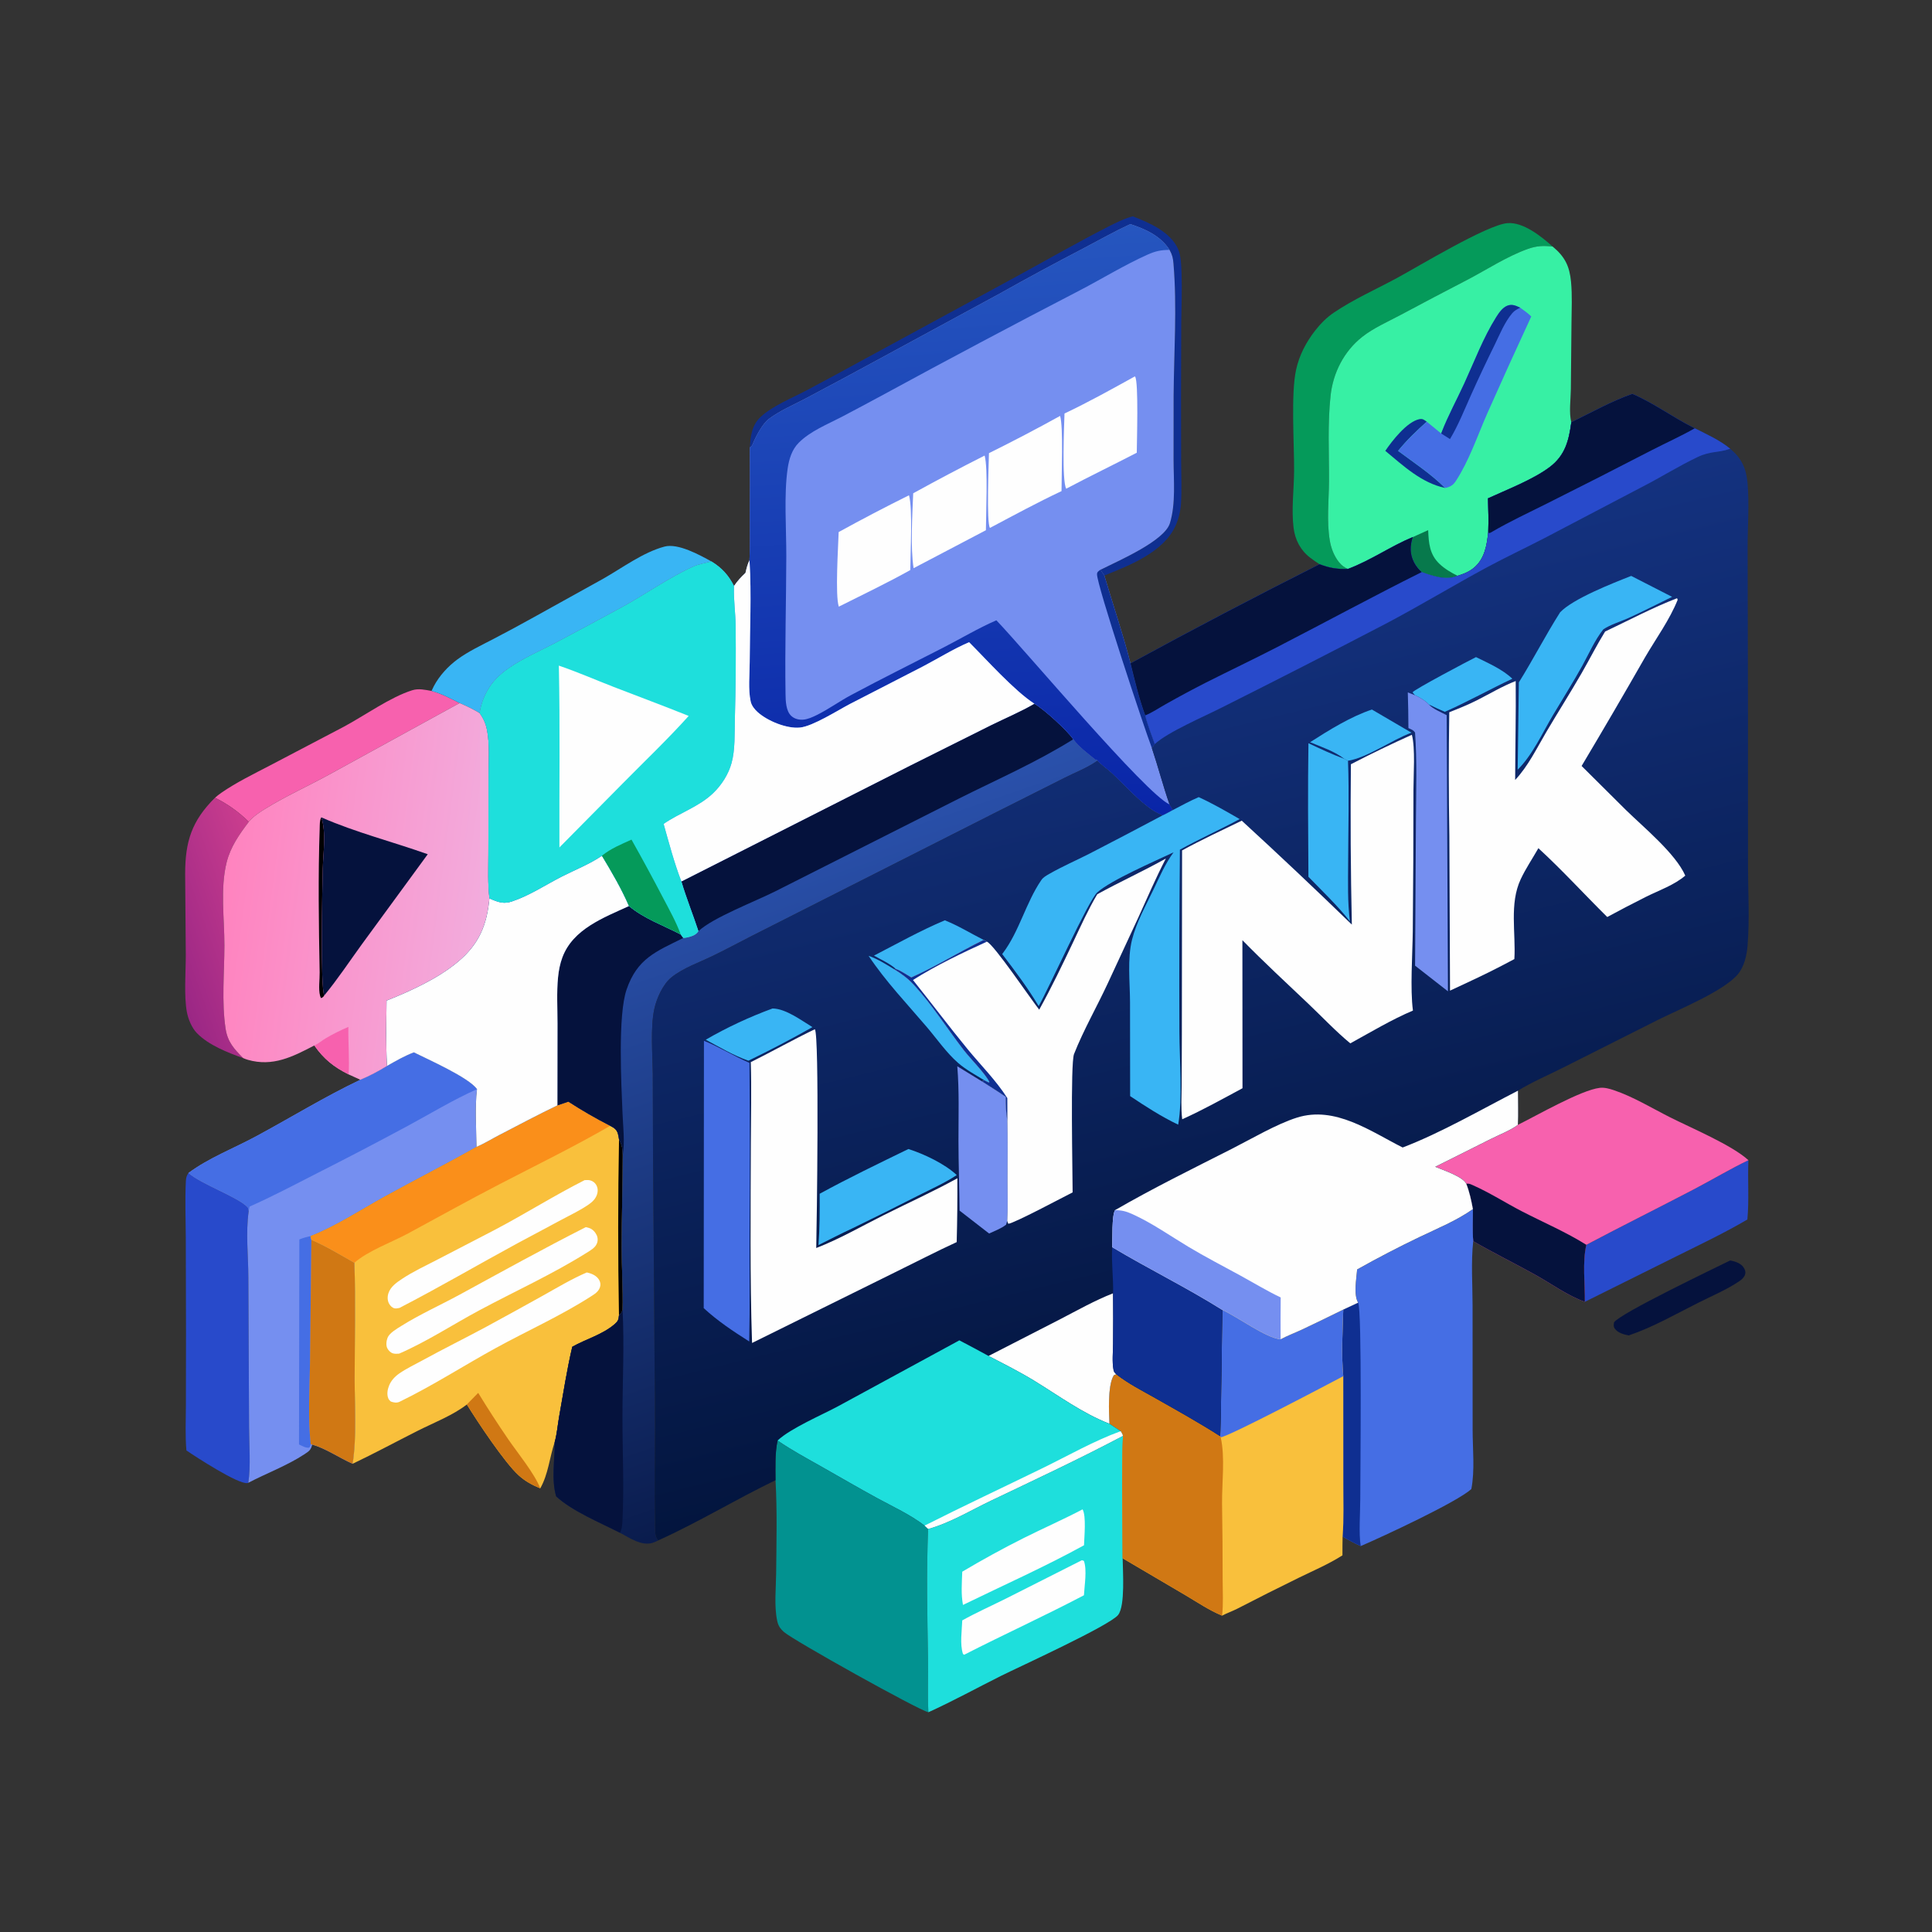 <?xml version="1.0" encoding="utf-8" ?>
<svg xmlns="http://www.w3.org/2000/svg" xmlns:xlink="http://www.w3.org/1999/xlink" width="1024" height="1024">
	<rect width="100%" height="100%" fill="#333333" stroke="none"/>
	<path fill="#05123D" d="M916.999 668.086C917.199 668.121 917.4 668.15 917.599 668.19C920.24 668.727 923.117 669.783 924.483 672.328C925.114 673.503 925.324 674.598 924.804 675.863C924.221 677.286 923.007 678.289 921.77 679.125C915.181 683.576 907.286 686.884 900.184 690.459C888.272 696.455 875.885 703.556 863.27 707.8C860.73 707.353 857.332 706.41 855.823 704.11C855.045 702.924 855.297 702.159 855.489 700.86C858.625 696.131 908.322 672.364 916.999 668.086Z"/>
	<path fill="#0F2F91" d="M600.381 114.658C609.085 117.989 620.409 122.902 624.437 132.035C625.987 135.548 626.103 140.982 626.242 144.783C626.565 153.558 626.178 162.425 626.087 171.205L625.961 210.364L626.031 245.143C626.07 252.467 626.417 259.879 625.924 267.19C625.656 271.164 624.739 274.863 623.124 278.508C616.881 292.607 598.796 299.636 585.331 305.048C584.608 304.049 583.969 302.96 583.298 301.924C583.84 301.795 584.37 301.473 584.871 301.221C593.515 296.885 617.23 286.579 620.072 277.325C623.283 266.869 622.024 254.359 622.016 243.522L622.045 209.5C622.224 186.328 623.907 162.844 621.972 139.72C621.728 136.808 621.332 135.036 619.891 132.458C615.273 125.097 607.09 121.376 599.066 118.784C590.815 122.615 582.802 127.122 574.753 131.369Q552.09 143.15 529.815 155.649L464.82 190.913Q446.065 201.129 427.188 211.115C420.799 214.512 413.244 217.699 407.508 222.046C403.977 224.722 400.585 231.448 398.872 235.524C398.504 236.399 398.219 236.62 397.445 237.128C397.786 231.001 398.522 225.169 403.356 220.782C409.683 215.041 419.628 211.044 427.22 207.041Q441.133 199.678 454.929 192.099L538.683 146.588C554.869 137.767 570.944 128.536 587.352 120.144C591.543 118 595.814 115.868 600.381 114.658Z"/>
	<path fill="#F761AE" d="M113.943 422.822Q115.562 421.41 117.325 420.182C125.382 414.602 134.364 410.281 143.029 405.744L182.183 385.211C193.239 379.289 206.947 369.436 218.533 365.839C221.899 364.793 225.344 365.619 228.72 366.213C233.886 367.589 238.837 370.234 243.587 372.637L174.395 410.571C163.234 416.662 151.317 422.034 140.534 428.685C137.336 430.657 134.302 432.684 131.851 435.582Q129.887 433.64 127.774 431.862Q125.66 430.083 123.411 428.481Q121.162 426.878 118.791 425.461Q116.42 424.044 113.943 422.822Z"/>
	<path fill="#284ACB" d="M840.793 659.781C859.607 649.825 878.658 640.361 897.522 630.511C907.298 625.406 916.76 619.724 926.701 614.933C926.239 625.369 927.114 635.969 926.144 646.358C914.099 653.438 901.42 659.464 888.916 665.678L839.991 689.996C840.144 680.448 838.632 669.03 840.793 659.781Z"/>
	<defs>
		<linearGradient id="gradient_0" gradientUnits="userSpaceOnUse" x1="87.318" y1="502.013" x2="146.361" y2="481.023">
			<stop offset="0" stop-color="#9B2785"/>
			<stop offset="1" stop-color="#CA3D8E"/>
		</linearGradient>
	</defs>
	<path fill="url(#gradient_0)" d="M113.943 422.822Q116.42 424.044 118.791 425.461Q121.162 426.878 123.411 428.481Q125.66 430.083 127.774 431.862Q129.887 433.64 131.851 435.582C126.838 442.27 122.235 448.713 120.146 456.959C116.625 470.851 118.968 486.912 118.944 501.101C118.919 515.569 117.407 530.907 119.578 545.26C120.637 552.265 124.142 556.056 128.907 560.827C120.65 557.877 110.629 553.994 104.373 547.587C101.658 544.807 99.763 540.175 99.052 536.428C97.456 528.01 98.473 515.111 98.473 506.267L98.133 463.196C98.154 446.008 101.574 435.13 113.943 422.822Z"/>
	<path fill="#39B5F4" d="M228.72 366.213Q229.301 364.906 229.964 363.639C232.834 358.208 237.428 353.194 242.356 349.554C248.17 345.261 255.111 342.017 261.508 338.678Q272.321 333.048 282.97 327.114L319.702 306.74C329.845 300.986 340.851 292.736 352.17 289.709C359.426 287.769 370.964 294.231 377.058 297.566C374 298.47 370.483 298.956 367.596 300.248C354.918 305.922 341.959 315.147 329.535 321.888Q312.01 331.433 294.375 340.772C286.128 345.063 277.351 348.827 269.696 354.126C264.848 357.482 260.985 361.209 258.137 366.419Q257.391 367.76 256.771 369.164Q256.151 370.568 255.661 372.022Q255.171 373.477 254.816 374.97Q254.461 376.463 254.243 377.982C250.822 375.888 247.279 374.191 243.587 372.637C238.837 370.234 233.886 367.589 228.72 366.213Z"/>
	<path fill="#059A5A" d="M699.383 299.045C697.689 297.943 695.999 296.818 694.398 295.584C689.262 291.623 686.408 286.099 685.619 279.718C684.413 269.969 685.826 259.489 685.899 249.644C686.004 235.331 684.124 208.948 686.947 196.017C688.638 188.268 692.261 181.331 697.134 175.116C699.989 171.475 703.155 168.27 706.996 165.676C717.524 158.565 729.3 153.373 740.446 147.343C751.897 141.149 788.177 119.147 798.957 118.27C807.422 117.581 817.042 125.423 822.959 130.694C818.07 130.117 814.474 130.272 809.81 131.925C798.829 135.818 787.983 142.943 777.619 148.35Q759.756 157.603 742.012 167.084C735.365 170.62 727.946 173.86 722.021 178.53C712.337 186.162 706.548 197.544 705.227 209.697C703.582 224.828 704.462 239.748 704.391 254.891C704.343 265.365 703.068 276.113 704.814 286.502C705.496 290.559 707.105 294.774 709.709 297.988C711.023 299.609 712.559 300.837 714.531 301.534C709.065 301.802 704.487 301.041 699.383 299.045Z"/>
	<path fill="#284ACB" d="M98.81 768.77C98.103 760.986 98.509 752.906 98.533 745.088L98.59 706.3L98.477 655.968C98.426 646.065 98.014 636.022 98.512 626.131C98.603 624.308 98.831 623.235 99.875 621.728C106.94 627.828 126.22 634.503 131.204 639.848C131.764 640.448 131.694 641.105 131.818 641.882C130.167 653.627 131.604 665.228 131.629 677.003L132.006 756.561C132.01 765.453 132.978 777.385 131.586 785.926C131.454 785.969 131.327 786.031 131.191 786.055C126.396 786.904 103.749 772.145 98.81 768.77Z"/>
	<path fill="#029290" d="M411.046 784.549C411.023 777.618 410.694 770.304 412.133 763.5C419.729 768.738 427.929 773.104 435.947 777.659C445.529 783.104 455.074 788.651 464.745 793.935C473.252 798.583 482.349 802.675 490.057 808.606L491.928 810.366C490.997 833.183 491.479 855.628 491.871 878.44C492.037 888.103 491.592 897.891 492.055 907.53C486.412 906.191 420.527 869.41 415.592 865.048C413.414 863.122 412.448 861.64 411.871 858.786C410.279 850.924 411.302 841.801 411.376 833.757C411.526 817.387 411.963 800.9 411.046 784.549Z"/>
	<path fill="#F761AE" d="M804.508 596.195C814.393 591.328 838.014 577.705 847.934 576.58C850.418 576.298 853.041 577.038 855.379 577.824C865.586 581.256 875.54 587.338 885.18 592.2C896.345 597.833 918.026 606.938 926.701 614.933C916.76 619.724 907.298 625.406 897.522 630.511C878.658 640.361 859.607 649.825 840.793 659.781C838.632 669.03 840.144 680.448 839.991 689.996C830.961 686.792 822.073 680.314 813.671 675.64C802.786 669.587 791.631 664.114 780.841 657.864C780.355 652.239 780.702 646.512 780.67 640.866C779.809 636.272 778.878 631.806 777.164 627.443C775.338 623.601 764.624 620.096 760.679 618.429L790.246 603.63C794.854 601.323 800.373 599.229 804.508 596.195Z"/>
	<path fill="#05123D" d="M777.164 627.443C778.513 627.139 779.448 627.654 780.663 628.191C789.426 632.056 798.04 637.579 806.586 642.002C817.85 647.833 830.088 653.035 840.793 659.781C838.632 669.03 840.144 680.448 839.991 689.996C830.961 686.792 822.073 680.314 813.671 675.64C802.786 669.587 791.631 664.114 780.841 657.864C780.355 652.239 780.702 646.512 780.67 640.866C779.809 636.272 778.878 631.806 777.164 627.443Z"/>
	<path fill="#1EDFDC" d="M491.928 810.366C503.484 807.175 514.541 800.442 525.356 795.285C548.778 784.118 572.245 773.143 595.195 761.014C594.3 782.518 595.028 804.388 595.039 825.919C595.079 832.686 596.452 850.919 592.674 855.898C588.455 861.456 539.786 883.646 530.655 888.202C517.799 894.617 505.15 901.611 492.055 907.53C491.592 897.891 492.037 888.103 491.871 878.44C491.479 855.628 490.997 833.183 491.928 810.366Z"/>
	<path fill="#FEFEFE" d="M573.428 826.948L574.475 827.285C576.229 832.064 574.784 840.378 574.511 845.52C553.565 856.533 532.068 866.288 511.019 877.064L510.384 876.607C508.701 871.509 509.815 864.194 510.019 858.839C517.557 854.651 525.586 851.071 533.308 847.214L573.428 826.948Z"/>
	<path fill="#FEFEFE" d="M573.789 799.991C575.822 803.546 574.669 814.67 574.547 819.03C553.725 830.462 531.757 840.242 510.395 850.652C509.302 844.871 509.809 838.879 510.012 833.034Q525.924 823.57 542.464 815.253C552.856 810.057 563.494 805.385 573.789 799.991Z"/>
	<path fill="#456EE4" d="M780.67 640.866C780.702 646.512 780.355 652.239 780.841 657.864C779.621 668.971 780.486 680.738 780.496 691.933L780.526 757.961C780.534 767.983 781.76 779.453 779.834 789.244C772.142 796.201 732.858 814.457 721.209 819.45C717.863 817.976 714.756 816.254 711.603 814.404C712.337 804.955 711.939 795.135 711.977 785.652L711.953 729.411C710.903 717.728 711.59 705.815 711.962 694.11Q715.889 692.247 719.843 690.443C717.336 686.361 718.946 677.581 719.31 672.837C730.037 666.798 741.372 660.922 752.47 655.599C762.079 650.99 771.892 647.022 780.67 640.866Z"/>
	<path fill="#0F2F91" d="M719.843 690.443C721.984 694.125 720.974 782.799 720.969 794.534C720.965 801.732 720.098 812.768 721.209 819.45C717.863 817.976 714.756 816.254 711.603 814.404C712.337 804.955 711.939 795.135 711.977 785.652L711.953 729.411C710.903 717.728 711.59 705.815 711.962 694.11Q715.889 692.247 719.843 690.443Z"/>
	<path fill="#F9C03C" d="M711.962 694.11C711.59 705.815 710.903 717.728 711.953 729.411L711.977 785.652C711.939 795.135 712.337 804.955 711.603 814.404Q711.504 819.382 711.528 824.36C704.374 828.942 696.318 832.376 688.681 836.099Q672.168 844.186 655.832 852.625C653.188 853.96 650.338 854.968 647.736 856.32C641.018 853.572 634.71 849.283 628.478 845.591L595.039 825.919C595.028 804.388 594.3 782.518 595.195 761.014C594.935 760.123 594.441 759.362 593.99 758.555L588.044 754.633C587.718 748.483 587.132 734.805 590.068 729.412C590.564 728.5 590.777 728.694 591.719 728.448C598.131 733.451 605.313 737.047 612.359 741.044C623.824 747.548 635.585 754.078 646.676 761.186C647.161 760.099 647.662 701.45 647.892 694.305C656.035 698.011 670.922 709.159 678.755 709.871C682.339 707.929 686.412 706.422 690.127 704.682Q701.09 699.491 711.962 694.11Z"/>
	<path fill="#456EE4" d="M711.962 694.11C711.59 705.815 710.903 717.728 711.953 729.411C703.363 733.955 651.949 761.079 646.997 761.815L646.676 761.186C647.161 760.099 647.662 701.45 647.892 694.305C656.035 698.011 670.922 709.159 678.755 709.871C682.339 707.929 686.412 706.422 690.127 704.682Q701.09 699.491 711.962 694.11Z"/>
	<path fill="#D07814" d="M588.044 754.633C587.718 748.483 587.132 734.805 590.068 729.412C590.564 728.5 590.777 728.694 591.719 728.448C598.131 733.451 605.313 737.047 612.359 741.044C623.824 747.548 635.585 754.078 646.676 761.186L646.997 761.815C649.394 772.23 647.614 785.981 647.713 796.815Q648.035 816.98 648.026 837.148C648.025 843.4 648.452 850.118 647.736 856.32C641.018 853.572 634.71 849.283 628.478 845.591L595.039 825.919C595.028 804.388 594.3 782.518 595.195 761.014C594.935 760.123 594.441 759.362 593.99 758.555L588.044 754.633Z"/>
	<path fill="#758FF0" d="M219.351 557.773C226.464 561.356 248.631 571.144 252.825 577.292C251.629 587.179 252.459 597.911 252.553 607.902C236.443 617.04 219.852 625.424 203.626 634.387C190.932 641.399 178.05 649.935 164.578 655.197L165.035 657.081C172.9 660.509 180.393 665.058 187.846 669.283C188.486 689.753 187.981 710.364 187.973 730.849C187.967 745.6 189.123 761.25 186.903 775.838C179.813 772.708 172.872 767.78 165.445 765.641C164.865 768.482 163.798 769.169 161.403 770.751C152.231 776.809 141.338 780.804 131.586 785.926C132.978 777.385 132.01 765.453 132.006 756.561L131.629 677.003C131.604 665.228 130.167 653.627 131.818 641.882C131.694 641.105 131.764 640.448 131.204 639.848C126.22 634.503 106.94 627.828 99.875 621.728C110.383 613.869 124.011 608.586 135.603 602.346C154.008 592.439 172.126 581.262 190.985 572.301C195.926 570.259 200.608 567.75 205.162 564.957C209.777 562.317 214.368 559.675 219.351 557.773Z"/>
	<path fill="#456EE4" d="M158.663 656.927C160.637 656.123 162.484 655.595 164.578 655.197L165.035 657.081L164.32 722.25C164.136 736.571 163.131 751.284 164.7 765.528C164.365 766.746 164.62 766.162 163.912 767.27C162.084 767.599 160.115 766.338 158.48 765.59L158.663 656.927Z"/>
	<path fill="#D07814" d="M165.035 657.081C172.9 660.509 180.393 665.058 187.846 669.283C188.486 689.753 187.981 710.364 187.973 730.849C187.967 745.6 189.123 761.25 186.903 775.838C179.813 772.708 172.872 767.78 165.445 765.641L164.7 765.528C163.131 751.284 164.136 736.571 164.32 722.25L165.035 657.081Z"/>
	<path fill="#456EE4" d="M219.351 557.773C226.464 561.356 248.631 571.144 252.825 577.292C240.14 582.923 228.074 590.306 215.847 596.888Q191.912 609.789 167.645 622.054C155.846 628.083 144.426 634.126 132.315 639.505L131.818 641.882C131.694 641.105 131.764 640.448 131.204 639.848C126.22 634.503 106.94 627.828 99.875 621.728C110.383 613.869 124.011 608.586 135.603 602.346C154.008 592.439 172.126 581.262 190.985 572.301C195.926 570.259 200.608 567.75 205.162 564.957C209.777 562.317 214.368 559.675 219.351 557.773Z"/>
	<path fill="#37F0A4" d="M714.531 301.534C712.559 300.837 711.023 299.609 709.709 297.988C707.105 294.774 705.496 290.559 704.814 286.502C703.068 276.113 704.343 265.365 704.391 254.891C704.462 239.748 703.582 224.828 705.227 209.697C706.548 197.544 712.337 186.162 722.021 178.53C727.946 173.86 735.365 170.62 742.012 167.084Q759.756 157.604 777.619 148.35C787.983 142.943 798.829 135.818 809.81 131.925C814.474 130.272 818.07 130.117 822.959 130.694C829.435 136.062 831.895 141.071 832.678 149.375C833.36 156.618 832.981 164.1 832.917 171.373L832.584 206.327C832.531 211.511 831.482 218.854 832.845 223.776C831.548 233.449 829.591 241.42 821.283 247.642C812.516 254.209 798.791 259.492 788.68 264.14C788.851 269.985 789.004 275.797 788.813 281.644C788.165 288.647 786.958 296.202 781.19 300.959C778.656 303.049 775.648 304.273 772.526 305.182C766.444 307.807 759.35 305.249 753.507 303.223C751.917 301.663 750.574 300.126 749.537 298.133C747.208 293.659 747.345 289.362 748.817 284.66C737.013 289.563 726.654 296.972 714.531 301.534Z"/>
	<path fill="#0F2F91" d="M734.237 238.961C737.85 233.614 745.692 223.567 752.252 222.17C754.079 221.781 754.821 222.551 756.202 223.5C750.796 228.367 745.602 233.299 741.023 238.978C749.358 245.165 758.603 251.298 765.94 258.631C753.424 255.971 743.797 246.881 734.237 238.961Z"/>
	<path fill="#07794C" d="M756.956 280.982C757.248 287.829 757.674 293.863 762.983 298.894C765.765 301.53 769.122 303.47 772.526 305.182C766.444 307.807 759.35 305.249 753.507 303.223C751.917 301.663 750.574 300.126 749.537 298.133C747.208 293.659 747.345 289.362 748.817 284.66L756.956 280.982Z"/>
	<path fill="#456EE4" d="M763.853 229.75L764.136 229.012C767.572 220.172 772.16 211.813 776.113 203.196C781.448 191.567 786.213 178.874 793.038 168.054C794.447 165.82 796.372 163.002 798.941 162.012C801.461 161.042 803.43 162.019 805.735 163.084C807.779 164.557 809.798 165.965 811.603 167.734Q799.689 193.433 788.195 219.323C783.075 231.016 778.602 244.316 771.602 254.986C770.548 256.593 769.595 257.461 767.796 258.138C767.152 258.38 766.619 258.513 765.94 258.631C758.603 251.298 749.358 245.165 741.023 238.978C745.602 233.299 750.796 228.367 756.202 223.5L763.853 229.75Z"/>
	<path fill="#0F2F91" d="M763.853 229.75L764.136 229.012C767.572 220.172 772.16 211.813 776.113 203.196C781.448 191.567 786.213 178.874 793.038 168.054C794.447 165.82 796.372 163.002 798.941 162.012C801.461 161.042 803.43 162.019 805.735 163.084C804.166 163.856 802.719 164.59 801.568 165.941C797.546 170.659 794.965 177.08 792.272 182.621Q785.657 196.033 779.535 209.677C776.082 217.366 772.876 225.489 768.517 232.722L763.853 229.75Z"/>
	<defs>
		<linearGradient id="gradient_1" gradientUnits="userSpaceOnUse" x1="120.141" y1="459.418" x2="258.337" y2="477.416">
			<stop offset="0" stop-color="#FF83BF"/>
			<stop offset="1" stop-color="#F2ACDD"/>
		</linearGradient>
	</defs>
	<path fill="url(#gradient_1)" d="M243.587 372.637C247.279 374.191 250.822 375.888 254.243 377.982C256.488 381.143 257.614 383.88 258.281 387.711C259.565 395.076 258.993 403.047 258.966 410.52L258.843 452.599C258.855 460.331 258.458 468.482 259.423 476.145C258.098 490.361 253.885 500.485 242.714 509.814C232.06 518.712 217.755 525.21 204.901 530.361C204.743 541.878 204.439 553.455 205.162 564.957C200.608 567.75 195.926 570.259 190.985 572.301L184.766 569.456C176.878 565.49 171.701 561.362 166.585 554.125C155.143 560.101 144.532 565.538 131.34 561.719C130.509 561.479 129.703 561.164 128.907 560.827C124.142 556.056 120.637 552.265 119.578 545.26C117.407 530.907 118.919 515.569 118.944 501.101C118.968 486.912 116.625 470.851 120.146 456.959C122.235 448.713 126.838 442.27 131.851 435.582C134.302 432.684 137.336 430.657 140.534 428.685C151.317 422.034 163.234 416.662 174.395 410.571L243.587 372.637Z"/>
	<path fill="#010001" d="M171.873 527.609C171.256 528.46 171.182 528.577 170.169 529.019C169.872 528.464 169.82 528.43 169.635 527.72C168.711 524.157 169.503 519.154 169.43 515.379C168.955 490.781 168.577 463.639 169.447 439.189C169.518 437.2 169.357 435.005 170.292 433.21C172.997 440.998 171.272 452.21 171.077 460.442C170.844 470.295 169.711 522.977 171.873 527.609Z"/>
	<path fill="#F761AE" d="M166.585 554.125C168.687 553.232 170.598 551.525 172.579 550.348C176.484 548.028 180.481 546.069 184.654 544.284C184.484 552.125 185.293 562.153 184.766 569.456C176.878 565.49 171.701 561.362 166.585 554.125Z"/>
	<path fill="#05123D" d="M170.292 433.21C188.592 441.23 207.935 446.08 226.713 452.765L191.868 500.387C185.299 509.431 178.978 519 171.873 527.609C169.711 522.977 170.844 470.295 171.077 460.442C171.272 452.21 172.997 440.998 170.292 433.21Z"/>
	<path fill="#F9C03C" d="M301.242 583.887Q312.002 590.87 323.428 596.699C325.426 597.74 326.784 598.549 327.485 600.787C327.809 601.819 327.956 602.881 328.097 603.949C329.715 606.951 330.051 608.853 330.076 612.215C330.089 628.583 329.473 644.947 329.485 661.297C329.493 672.302 330.29 683.363 329.979 694.354C329.436 695.583 329.163 696.343 328.068 697.184C327.932 699.434 327.466 700.379 325.755 701.856C319.314 707.41 310.619 709.71 303.325 713.822C300.475 725.948 298.579 738.416 296.384 750.679C295.586 755.138 295.232 760.005 294.002 764.341C291.235 772.555 290.676 781.18 286.354 788.858C282.123 787.13 278.387 785.091 274.972 782.021C267.554 775.351 253.18 753.711 247.438 744.399C240.173 750.098 229.856 754.086 221.601 758.247C210.037 764.075 198.588 770.269 186.903 775.838C189.123 761.25 187.967 745.6 187.973 730.849C187.981 710.364 188.486 689.753 187.846 669.283C180.393 665.058 172.9 660.509 165.035 657.081L164.578 655.197C178.05 649.935 190.932 641.399 203.626 634.387C219.852 625.424 236.443 617.04 252.553 607.902C256.734 606.081 260.799 603.58 264.86 601.473C275.014 596.207 285.137 590.825 295.443 585.863L301.242 583.887Z"/>
	<path fill="#010001" d="M328.097 603.949C329.715 606.951 330.051 608.853 330.076 612.215C330.089 628.583 329.473 644.947 329.485 661.297C329.493 672.302 330.29 683.363 329.979 694.354C329.436 695.583 329.163 696.343 328.068 697.184Q327.238 650.566 328.097 603.949Z"/>
	<path fill="#D07814" d="M247.438 744.399Q250.415 741.299 253.451 738.257Q261.104 750.767 269.392 762.866C274.359 770.103 283.422 781.136 286.354 788.858C282.123 787.13 278.387 785.091 274.972 782.021C267.554 775.351 253.18 753.711 247.438 744.399Z"/>
	<path fill="#FEFEFE" d="M309.857 625.499C310.821 625.451 311.86 625.37 312.803 625.614Q313.296 625.742 313.756 625.962Q314.215 626.182 314.624 626.486Q315.032 626.79 315.375 627.167Q315.717 627.544 315.981 627.98C316.927 629.566 316.988 631.381 316.417 633.113C315.666 635.394 314.055 636.98 312.134 638.318C307.648 641.445 302.413 643.927 297.585 646.5L274.14 659.034C253.284 670.329 232.814 682.363 211.728 693.226C211.074 693.362 209.941 693.597 209.258 693.466C207.887 693.202 207.03 692.283 206.32 691.136C205.305 689.495 205.283 687.342 205.837 685.547C206.915 682.048 210.15 679.778 213.068 677.843C218.955 673.94 225.521 670.892 231.789 667.644L262.414 651.762C278.428 643.331 293.681 633.689 309.857 625.499Z"/>
	<path fill="#FEFEFE" d="M310.488 650.408C311.111 650.52 311.751 650.688 312.349 650.894C314.078 651.49 315.485 653.012 316.252 654.646Q316.377 654.916 316.473 655.198Q316.569 655.479 316.634 655.77Q316.699 656.06 316.733 656.356Q316.767 656.651 316.769 656.949Q316.771 657.246 316.742 657.542Q316.712 657.838 316.652 658.13Q316.591 658.421 316.499 658.704Q316.408 658.987 316.287 659.259C315.346 661.421 312.93 662.747 311.011 663.952C292.866 675.343 273.047 684.324 254.17 694.434C239.983 702.031 226.327 711.04 211.552 717.46C210.511 717.537 209.284 717.629 208.273 717.313C206.97 716.907 205.922 715.808 205.303 714.636C204.479 713.073 204.782 710.67 205.393 709.084C206.379 706.525 210.342 704.264 212.609 702.839C222.469 696.643 233.511 691.705 243.756 686.124C265.941 674.038 287.95 661.837 310.488 650.408Z"/>
	<path fill="#FEFEFE" d="M311 674.429C311.157 674.464 311.314 674.497 311.47 674.534C313.919 675.111 316.371 676.232 317.639 678.55C318.287 679.733 318.415 681.022 317.981 682.299C317.161 684.713 315.138 685.889 313.103 687.194C297.117 697.448 279.399 705.365 262.746 714.499C245.878 723.751 229.418 734.384 212.133 742.795C211.97 742.876 211.813 742.971 211.645 743.039C210.055 743.683 208.681 743.365 207.142 742.841C206.591 742.338 206.096 741.887 205.808 741.176C204.93 739.006 205.379 736.441 206.239 734.339C207.327 731.68 209.309 729.583 211.643 727.96C215.357 725.376 219.801 723.277 223.781 721.093C234.99 714.942 246.461 709.293 257.717 703.232Q272.924 694.976 288.039 686.551C295.588 682.331 303.04 677.839 311 674.429Z"/>
	<path fill="#FA8F1A" d="M301.242 583.887Q312.002 590.87 323.428 596.699C304.225 607.796 284.198 617.578 264.513 627.781C248.335 636.167 232.36 645.068 216.323 653.731C207.691 658.394 194.946 663.003 187.846 669.283C180.393 665.058 172.9 660.509 165.035 657.081L164.578 655.197C178.05 649.935 190.932 641.399 203.626 634.387C219.852 625.424 236.443 617.04 252.553 607.902C256.734 606.081 260.799 603.58 264.86 601.473C275.014 596.207 285.137 590.825 295.443 585.863L301.242 583.887Z"/>
	<defs>
		<linearGradient id="gradient_2" gradientUnits="userSpaceOnUse" x1="506.815" y1="761.276" x2="400.383" y2="450.382">
			<stop offset="0" stop-color="#0A1C4D"/>
			<stop offset="1" stop-color="#2A51AC"/>
		</linearGradient>
	</defs>
	<path fill="url(#gradient_2)" d="M548.214 372.966C553.021 375.635 565.702 387.162 568.849 391.826C571.856 395.971 576.639 399.397 580.589 402.648L581.025 402.584C581.626 402.977 581.463 402.734 581.659 403.19C581.443 403.343 581.228 403.498 581.009 403.649C576.098 407.033 569.652 409.535 564.254 412.258L526.974 431.013L397.827 496.384C391.06 499.855 384.338 503.469 377.489 506.772C370.446 510.17 362.196 513.032 356.036 517.887C351.43 521.517 348.014 529.105 346.802 534.77C344.668 544.742 345.872 558.726 345.998 569.085L346.106 608.644L347.1 743.223C347.261 765.43 346.712 787.695 347.203 809.89C347.251 812.057 347.161 813.963 348.38 815.854C348.519 816.069 348.675 816.271 348.823 816.479C347.892 816.967 346.899 817.414 345.896 817.733C340.138 819.568 333.562 815.071 328.675 812.427C318.238 807.091 303.233 800.942 294.781 793.093C292.107 784.054 294.116 773.679 294.002 764.341C295.232 760.005 295.586 755.138 296.384 750.679C298.579 738.416 300.475 725.948 303.325 713.822C310.619 709.71 319.314 707.41 325.755 701.856C327.466 700.379 327.932 699.434 328.068 697.184C329.163 696.343 329.436 695.583 329.979 694.354C330.29 683.363 329.493 672.302 329.485 661.297C329.473 644.947 330.089 628.583 330.076 612.215C330.051 608.853 329.715 606.951 328.097 603.949C327.956 602.881 327.809 601.819 327.485 600.787C326.784 598.549 325.426 597.74 323.428 596.699Q312.002 590.87 301.242 583.887L295.443 585.863C285.137 590.825 275.014 596.207 264.86 601.473C260.799 603.58 256.734 606.081 252.553 607.902C252.459 597.911 251.629 587.179 252.825 577.292C248.631 571.144 226.464 561.356 219.351 557.773C214.368 559.675 209.777 562.317 205.162 564.957C204.439 553.455 204.743 541.878 204.901 530.361C217.755 525.21 232.06 518.712 242.714 509.814C253.885 500.485 258.098 490.361 259.423 476.145C261.414 477.048 263.616 478.015 265.782 478.354C267.766 478.665 269.543 478.373 271.428 477.742C280.714 474.632 289.108 468.995 297.791 464.568C304.847 460.971 312.49 458.01 319.045 453.543C324.273 462.214 329.356 470.905 333.397 480.209C341.416 486.947 351.613 490.443 360.791 495.279L362.177 497.144C362.917 497.115 363.582 497.012 364.303 496.836C366.7 496.249 368.834 495.683 370.18 493.532C367.275 484.697 363.789 476.112 361.142 467.18L482.766 405.567L525.241 384.35C532.897 380.574 540.836 377.267 548.214 372.966Z"/>
	<path fill="#05123D" d="M328.068 697.184C329.163 696.343 329.436 695.583 329.979 694.354C330.952 712.961 329.939 732.102 329.913 750.757C329.888 769.299 330.861 788.228 329.89 806.723C329.785 808.726 329.474 810.578 328.675 812.427C318.238 807.091 303.233 800.942 294.781 793.093C292.107 784.054 294.116 773.679 294.002 764.341C295.232 760.005 295.586 755.138 296.384 750.679C298.579 738.416 300.475 725.948 303.325 713.822C310.619 709.71 319.314 707.41 325.755 701.856C327.466 700.379 327.932 699.434 328.068 697.184Z"/>
	<path fill="#05123D" d="M333.397 480.209C341.416 486.947 351.613 490.443 360.791 495.279L362.177 497.144C347.588 504.366 337.77 508.019 332.11 524.457C327.427 538.058 329.284 574.325 329.955 590.239C330.251 597.256 331.228 605.293 330.076 612.215C330.051 608.853 329.715 606.951 328.097 603.949C327.956 602.881 327.809 601.819 327.485 600.787C326.784 598.549 325.426 597.74 323.428 596.699Q312.002 590.87 301.242 583.887L295.443 585.863L295.495 542.477C295.495 534.376 294.992 526.083 295.777 518.021C296.128 514.415 296.811 510.831 298.079 507.429C303.686 492.382 319.98 486.36 333.397 480.209Z"/>
	<path fill="#05123D" d="M548.214 372.966C553.021 375.635 565.702 387.162 568.849 391.826C549.374 404.016 528.693 413.006 508.221 423.274L410.889 472.439C400.487 477.683 377.76 486.382 370.18 493.532C367.275 484.697 363.789 476.112 361.142 467.18L482.766 405.567L525.241 384.35C532.897 380.574 540.836 377.267 548.214 372.966Z"/>
	<path fill="#FEFEFE" d="M259.423 476.145C261.414 477.048 263.616 478.015 265.782 478.354C267.766 478.665 269.543 478.373 271.428 477.742C280.714 474.632 289.108 468.995 297.791 464.568C304.847 460.971 312.49 458.01 319.045 453.543C324.273 462.214 329.356 470.905 333.397 480.209C319.98 486.36 303.686 492.382 298.079 507.429C296.811 510.831 296.128 514.415 295.777 518.021C294.992 526.083 295.495 534.376 295.495 542.477L295.443 585.863C285.137 590.825 275.014 596.207 264.86 601.473C260.799 603.58 256.734 606.081 252.553 607.902C252.459 597.911 251.629 587.179 252.825 577.292C248.631 571.144 226.464 561.356 219.351 557.773C214.368 559.675 209.777 562.317 205.162 564.957C204.439 553.455 204.743 541.878 204.901 530.361C217.755 525.21 232.06 518.712 242.714 509.814C253.885 500.485 258.098 490.361 259.423 476.145Z"/>
	<path fill="#758FF0" d="M599.066 118.784C607.09 121.376 615.273 125.097 619.891 132.458C621.332 135.036 621.728 136.808 621.972 139.72C623.907 162.844 622.224 186.328 622.045 209.5L622.016 243.522C622.024 254.359 623.283 266.869 620.072 277.325C617.23 286.579 593.515 296.885 584.871 301.221C584.37 301.473 583.84 301.795 583.298 301.924C583.969 302.96 584.608 304.049 585.331 305.048C589.911 320.513 595.184 335.969 599.2 351.577C601.532 360.97 603.66 370.059 606.993 379.186C608.269 384.335 610.292 389.375 612.06 394.377C611.563 395.119 611.116 395.833 610.522 396.499C613.848 406.391 616.43 416.509 619.874 426.362C620.488 427.346 621.103 428.315 621.651 429.339C619.84 430.288 617.992 431.43 616.108 432.207C614.523 431.282 612.793 430.685 611.243 429.665C603.332 424.463 596.455 416.489 589.519 410.032C586.987 407.675 583.989 405.712 581.659 403.19C581.463 402.734 581.626 402.977 581.025 402.584L580.589 402.648C576.639 399.397 571.856 395.971 568.849 391.826C565.702 387.162 553.021 375.635 548.214 372.966C540.836 377.267 532.897 380.574 525.241 384.35L482.766 405.567L361.142 467.18C363.789 476.112 367.275 484.697 370.18 493.532C368.834 495.683 366.7 496.249 364.303 496.836C363.582 497.012 362.917 497.115 362.177 497.144L360.791 495.279C351.613 490.443 341.416 486.947 333.397 480.209C329.356 470.905 324.273 462.214 319.045 453.543C312.49 458.01 304.847 460.971 297.791 464.568C289.108 468.995 280.714 474.632 271.428 477.742C269.543 478.373 267.766 478.665 265.782 478.354C263.616 478.015 261.414 477.048 259.423 476.145C258.458 468.482 258.855 460.331 258.843 452.599L258.966 410.52C258.993 403.047 259.565 395.076 258.281 387.711C257.614 383.88 256.488 381.143 254.243 377.982Q254.461 376.463 254.816 374.97Q255.171 373.477 255.661 372.022Q256.151 370.568 256.771 369.164Q257.391 367.76 258.137 366.419C260.985 361.209 264.848 357.482 269.696 354.126C277.351 348.827 286.128 345.063 294.375 340.772Q312.01 331.433 329.535 321.888C341.959 315.147 354.918 305.922 367.596 300.248C370.483 298.956 374 298.47 377.058 297.566C382.584 300.96 386.11 304.824 389.048 310.582C390.837 307.919 392.803 305.812 395.125 303.631C395.649 301.272 396.147 299.14 397.24 296.958C397.65 289.31 397.421 281.544 397.445 273.882Q397.571 255.505 397.445 237.128C398.219 236.62 398.504 236.399 398.872 235.524C400.585 231.448 403.977 224.722 407.508 222.046C413.244 217.699 420.799 214.512 427.188 211.115Q446.065 201.129 464.82 190.913L529.815 155.649Q552.09 143.15 574.753 131.369C582.802 127.122 590.815 122.615 599.066 118.784Z"/>
	<path fill="#0F2F91" d="M583.298 301.924C583.969 302.96 584.608 304.049 585.331 305.048C589.911 320.513 595.184 335.969 599.2 351.577C601.532 360.97 603.66 370.059 606.993 379.186C608.269 384.335 610.292 389.375 612.06 394.377C611.563 395.119 611.116 395.833 610.522 396.499C606.691 386.586 581.155 309.563 581.441 304.277C581.51 302.993 582.386 302.678 583.298 301.924Z"/>
	<path fill="#FEFEFE" d="M561.882 220.442C563.669 226.296 562.605 252.483 562.632 260.297C549.773 266.355 537.254 273.153 524.696 279.808C522.79 277.253 524.053 245.353 524.173 240.183Q543.253 230.743 561.882 220.442Z"/>
	<path fill="#FEFEFE" d="M481.794 262.503C483.817 269.705 482.503 293.314 482.471 302.148C470.107 309.033 457.244 315.197 444.593 321.539C442.585 315.629 444.272 289.855 444.508 282.004Q462.945 271.859 481.794 262.503Z"/>
	<path fill="#FEFEFE" d="M601.487 199.505C601.535 199.552 601.592 199.591 601.631 199.645C603.558 202.305 602.526 234.786 602.514 239.957C590.085 246.392 577.478 252.472 565.111 259.03C562.752 254.793 563.999 225.834 564.21 219.172C576.913 213.133 589.191 206.32 601.487 199.505Z"/>
	<path fill="#FEFEFE" d="M521.875 241.46C523.741 248.119 522.562 272.604 522.549 281.028L484.234 301.146C482.483 290.404 483.543 272.707 484.02 261.451Q502.769 251.118 521.875 241.46Z"/>
	<defs>
		<linearGradient id="gradient_3" gradientUnits="userSpaceOnUse" x1="521.264" y1="437.246" x2="499.254" y2="126.531">
			<stop offset="0" stop-color="#0925A8"/>
			<stop offset="1" stop-color="#2656BF"/>
		</linearGradient>
	</defs>
	<path fill="url(#gradient_3)" d="M599.066 118.784C607.09 121.376 615.273 125.097 619.891 132.458C615.286 132.469 612.349 133.106 608.127 135.004C595.865 140.516 584.323 147.633 572.407 153.85Q519.529 181.245 467.22 209.714Q456.741 215.37 446.203 220.917C438.528 224.921 429.565 228.442 423.364 234.651C419.706 238.314 418.217 243.308 417.477 248.316C415.433 262.161 416.797 280.415 416.759 294.764C416.694 319.07 415.964 343.494 416.345 367.785C416.403 371.429 416.526 376.843 419.394 379.462C421.095 381.014 423.367 381.596 425.631 381.435C428.158 381.254 430.753 380.053 433.009 378.934C439.202 375.863 444.859 371.743 450.951 368.473C467.165 359.771 483.71 351.601 500.077 343.184C509.355 338.412 518.535 332.925 528.094 328.773C543.307 344.6 607.279 420.812 619.874 426.362C620.488 427.346 621.103 428.315 621.651 429.339C619.84 430.288 617.992 431.43 616.108 432.207C614.523 431.282 612.793 430.685 611.243 429.665C603.332 424.463 596.455 416.489 589.519 410.032C586.987 407.675 583.989 405.712 581.659 403.19C581.463 402.734 581.626 402.977 581.025 402.584L580.589 402.648C576.639 399.397 571.856 395.971 568.849 391.826C565.702 387.162 553.021 375.635 548.214 372.966C537.609 366.122 522.862 349.607 513.648 340.387C505.261 343.982 497.379 348.921 489.298 353.161L450.52 373.108C443.913 376.563 430.862 384.923 424.032 385.621C416.972 386.343 406.727 382.108 401.536 377.405C399.898 375.921 398.356 374.001 397.872 371.794C396.476 365.43 397.335 357.507 397.355 350.96C397.409 333.319 398.361 315.135 397.281 297.557L397.24 296.958C397.65 289.31 397.421 281.544 397.445 273.882Q397.571 255.505 397.445 237.128C398.219 236.62 398.504 236.399 398.872 235.524C400.585 231.448 403.977 224.722 407.508 222.046C413.244 217.699 420.799 214.512 427.188 211.115Q446.065 201.129 464.82 190.913L529.815 155.649Q552.09 143.15 574.753 131.369C582.802 127.122 590.815 122.615 599.066 118.784Z"/>
	<path fill="#FEFEFE" d="M397.24 296.958L397.281 297.557C398.361 315.135 397.409 333.319 397.355 350.96C397.335 357.507 396.476 365.43 397.872 371.794C398.356 374.001 399.898 375.921 401.536 377.405C406.727 382.108 416.972 386.343 424.032 385.621C430.862 384.923 443.913 376.563 450.52 373.108L489.298 353.161C497.379 348.921 505.261 343.982 513.648 340.387C522.862 349.607 537.609 366.122 548.214 372.966C540.836 377.267 532.897 380.574 525.241 384.35L482.766 405.567L361.142 467.18C357.309 457.257 354.609 446.903 351.716 436.676C360.244 430.791 370.405 427.65 377.995 420.366C382.469 416.073 386.114 410.392 387.751 404.382C389.708 397.199 389.307 388.691 389.49 381.268Q390.181 356.292 389.897 331.309C389.806 324.713 388.802 317.936 389.016 311.387L389.048 310.582C390.837 307.919 392.803 305.812 395.125 303.631C395.649 301.272 396.147 299.14 397.24 296.958Z"/>
	<path fill="#1EDFDC" d="M377.058 297.566C382.584 300.96 386.11 304.824 389.048 310.582L389.016 311.387C388.802 317.936 389.806 324.713 389.897 331.309Q390.181 356.292 389.49 381.268C389.307 388.691 389.708 397.199 387.751 404.382C386.114 410.392 382.469 416.073 377.995 420.366C370.405 427.65 360.244 430.791 351.716 436.676C354.609 446.903 357.309 457.257 361.142 467.18C363.789 476.112 367.275 484.697 370.18 493.532C368.834 495.683 366.7 496.249 364.303 496.836C363.582 497.012 362.917 497.115 362.177 497.144L360.791 495.279C351.613 490.443 341.416 486.947 333.397 480.209C329.356 470.905 324.273 462.214 319.045 453.543C312.49 458.01 304.847 460.971 297.791 464.568C289.108 468.995 280.714 474.632 271.428 477.742C269.543 478.373 267.766 478.665 265.782 478.354C263.616 478.015 261.414 477.048 259.423 476.145C258.458 468.482 258.855 460.331 258.843 452.599L258.966 410.52C258.993 403.047 259.565 395.076 258.281 387.711C257.614 383.88 256.488 381.143 254.243 377.982Q254.461 376.463 254.816 374.97Q255.171 373.477 255.661 372.022Q256.151 370.568 256.771 369.164Q257.391 367.76 258.137 366.419C260.985 361.209 264.848 357.482 269.696 354.126C277.351 348.827 286.128 345.063 294.375 340.772Q312.01 331.433 329.535 321.888C341.959 315.147 354.918 305.922 367.596 300.248C370.483 298.956 374 298.47 377.058 297.566Z"/>
	<path fill="#059A5A" d="M319.045 453.543C323.749 449.72 329.234 447.501 334.708 445.023Q343.344 460.369 351.495 475.978C354.79 482.278 358.352 488.588 360.791 495.279C351.613 490.443 341.416 486.947 333.397 480.209C329.356 470.905 324.273 462.214 319.045 453.543Z"/>
	<path fill="#FEFEFE" d="M296.2 352.793C305.937 356.112 315.54 360.301 325.135 364.037C338.423 369.211 351.8 374.114 365.02 379.464C353.907 391.793 341.769 403.377 330.099 415.187L296.503 449.161C296.392 417.058 296.884 384.885 296.2 352.793Z"/>
	<defs>
		<linearGradient id="gradient_4" gradientUnits="userSpaceOnUse" x1="685.068" y1="732.757" x2="583.862" y2="319.201">
			<stop offset="0" stop-color="#03153E"/>
			<stop offset="1" stop-color="#143280"/>
		</linearGradient>
	</defs>
	<path fill="url(#gradient_4)" d="M865.174 208.751C876.715 213.692 886.806 221.376 898.058 226.89C898.129 226.925 898.199 226.962 898.27 226.997C904.665 230.235 911.465 233.242 917.03 237.825C922.948 242.767 925.503 248.066 926.203 255.737C927.26 267.338 926.218 279.393 926.282 291.062L926.468 373.239L926.474 458.098C926.474 472.269 927.388 487.034 926.249 501.132C925.831 506.304 924.513 512.298 921.124 516.35C913.661 525.275 890.242 534.833 879.061 540.393L828.81 565.696C820.857 569.723 812.098 573.416 804.547 578.08C804.548 584.093 804.766 590.193 804.508 596.195C800.373 599.229 794.854 601.323 790.246 603.63L760.679 618.429C764.624 620.096 775.338 623.601 777.164 627.443C778.878 631.806 779.809 636.272 780.67 640.866C771.892 647.022 762.079 650.99 752.47 655.599C741.372 660.922 730.037 666.798 719.31 672.837C718.946 677.581 717.336 686.361 719.843 690.443Q715.889 692.247 711.962 694.11Q701.09 699.491 690.127 704.682C686.412 706.422 682.339 707.929 678.755 709.871C670.922 709.159 656.035 698.011 647.892 694.305C647.662 701.45 647.161 760.099 646.676 761.186C635.585 754.078 623.824 747.548 612.359 741.044C605.313 737.047 598.131 733.451 591.719 728.448C590.777 728.694 590.564 728.5 590.068 729.412C587.132 734.805 587.718 748.483 588.044 754.633L593.99 758.555C594.441 759.362 594.935 760.123 595.195 761.014C572.245 773.143 548.778 784.118 525.356 795.285C514.541 800.442 503.484 807.175 491.928 810.366L490.057 808.606C482.349 802.675 473.252 798.583 464.745 793.935C455.074 788.651 445.529 783.104 435.947 777.659C427.929 773.104 419.729 768.738 412.133 763.5C410.694 770.304 411.023 777.618 411.046 784.549C390.035 794.662 370.115 806.884 348.823 816.479C348.675 816.271 348.519 816.069 348.38 815.854C347.161 813.963 347.251 812.057 347.203 809.89C346.712 787.695 347.261 765.43 347.1 743.223L346.106 608.644L345.998 569.085C345.872 558.726 344.668 544.742 346.802 534.77C348.014 529.105 351.43 521.517 356.036 517.887C362.196 513.032 370.446 510.17 377.489 506.772C384.338 503.469 391.06 499.855 397.827 496.384L526.974 431.013L564.254 412.258C569.652 409.535 576.098 407.033 581.009 403.649C581.228 403.498 581.443 403.343 581.659 403.19C583.989 405.712 586.987 407.675 589.519 410.032C596.455 416.489 603.332 424.463 611.243 429.665C612.793 430.685 614.523 431.282 616.108 432.207C617.992 431.43 619.84 430.288 621.651 429.339C621.103 428.315 620.488 427.346 619.874 426.362C616.43 416.509 613.848 406.391 610.522 396.499C611.116 395.833 611.563 395.119 612.06 394.377C610.292 389.375 608.269 384.335 606.993 379.186C603.66 370.059 601.532 360.97 599.2 351.577Q648.87 324.506 699.383 299.045C704.487 301.041 709.065 301.802 714.531 301.534C726.654 296.972 737.013 289.563 748.817 284.66C747.345 289.362 747.208 293.659 749.537 298.133C750.574 300.126 751.917 301.663 753.507 303.223C759.35 305.249 766.444 307.807 772.526 305.182C775.648 304.273 778.656 303.049 781.19 300.959C786.958 296.202 788.165 288.647 788.813 281.644C789.004 275.797 788.851 269.985 788.68 264.14C798.791 259.492 812.516 254.209 821.283 247.642C829.591 241.42 831.548 233.449 832.845 223.776C843.61 218.561 853.858 212.759 865.174 208.751Z"/>
	<path fill="#39B5F4" d="M460.376 506.613C465.217 508.281 469.549 511.077 473.91 513.709C477.885 516.146 481.228 518.596 484.401 522.034C494.116 532.562 502.08 545.302 510.868 556.651C514.453 561.282 522.065 568.791 524.419 573.512L524.04 573.71L521.629 572.532C517.029 569.697 511.96 566.98 507.881 563.43C501.64 558 496.625 550.692 491.256 544.382C480.697 531.974 469.437 520.211 460.376 506.613Z"/>
	<path fill="#39B5F4" d="M727.144 376.071L748.103 388.336C737.8 392.108 724.68 401.601 714.465 403.223L712.532 402.223C707.362 398.2 700.388 395.892 694.38 393.391C704.237 387.054 715.982 379.769 727.144 376.071Z"/>
	<path fill="#39B5F4" d="M749.929 368.472L748.689 366.951C749.342 365.548 778.565 350.116 782.317 348.273C788.885 351.53 796.208 354.658 801.582 359.742C789.57 365.389 777.916 371.945 765.79 377.281C762.919 376.033 760.084 374.762 757.282 373.364C755.6 371.471 752.275 369.439 749.929 368.472Z"/>
	<path fill="#39B5F4" d="M409.454 534.517C416.521 534.584 424.78 540.881 430.623 544.394C419.438 550.713 408.229 556.593 396.674 562.201C388.78 559.418 381.396 555.029 374.054 551.065Q382.531 546.172 391.397 542.027Q400.263 537.883 409.454 534.517Z"/>
	<path fill="#39B5F4" d="M500.786 487.786C507.982 490.656 514.464 494.703 521.353 498.171C508.474 504.462 496.045 512.245 483.017 518.068C480.422 516.564 477.56 514.533 474.753 513.523C471.696 510.722 466.845 508.569 463.215 506.498C475.666 500.088 487.853 493.208 500.786 487.786Z"/>
	<path fill="#39B5F4" d="M693.504 393.92C699.742 396.887 706.05 399.824 712.532 402.223L714.465 403.223C715.12 421.19 714.589 439.38 714.534 457.365C714.502 467.745 714.179 477.997 715.485 488.325C708.867 479.934 700.925 472.387 693.492 464.717C693.335 441.085 693.143 417.558 693.504 393.92Z"/>
	<path fill="#39B5F4" d="M481.481 608.998C489.721 611.615 500.898 616.922 507.103 622.821C500.624 627.068 493.322 630.324 486.404 633.821Q469.254 642.567 451.936 650.974C445.83 653.811 439.828 656.902 433.804 659.91C434.495 650.877 434.474 641.764 434.45 632.71C449.881 624.294 465.681 616.685 481.481 608.998Z"/>
	<path fill="#758FF0" d="M507.383 565.146L520.407 573.129C524.611 575.85 528.938 578.475 533.035 581.35C533.061 585.73 533.164 589.909 533.941 594.23C534.165 604.833 534.024 615.461 534.007 626.067C533.997 633.032 534.285 640.168 533.85 647.111L533.259 649.095C530.747 651.129 527.183 652.409 524.257 653.796L508.592 641.65C508.491 629.326 508.02 617.008 508.01 604.68C507.999 591.439 508.466 578.37 507.383 565.146Z"/>
	<path fill="#FEFEFE" d="M589.952 685.477Q590.083 698.834 589.948 712.192C589.925 716.572 589.369 721.789 590.19 726.047C590.428 727.285 590.859 727.582 591.719 728.448C590.777 728.694 590.564 728.5 590.068 729.412C587.132 734.805 587.718 748.483 588.044 754.633C573.946 749.223 560.895 739.605 548.049 731.761C540.253 727 532.058 722.891 523.952 718.687L562.032 699.154C571.188 694.412 580.331 689.224 589.952 685.477Z"/>
	<path fill="#39B5F4" d="M864.576 305.248L886.251 316.35C878.554 320.088 870.908 324.023 863.119 327.562C858.929 329.465 853.545 331.035 849.782 333.569C845.2 339.369 842.193 346.439 838.631 352.887C833.733 361.754 828.285 370.31 823.117 379.02C817.447 388.575 812.323 400.076 804.407 407.949L805.025 361.674C812.634 349.485 819.193 336.643 826.893 324.538C833.691 317.366 854.67 309.135 864.576 305.248Z"/>
	<path fill="#758FF0" d="M746.166 366.992L749.929 368.472C752.275 369.439 755.6 371.471 757.282 373.364C759.57 375.816 763.781 377.484 766.771 379.049L767.447 525.43L750.018 511.82L750.485 434.007C750.55 418.866 751.118 403.406 750 388.304C749.103 386.867 748 386.631 746.493 385.908Q746.46 376.448 746.166 366.992Z"/>
	<path fill="#456EE4" d="M373.106 551.646C380.697 554.615 389.208 559.899 397.223 563.348Q397.597 608.415 397.3 653.483C397.227 672.649 397.494 691.855 397.116 711.014C388.616 705.629 380.416 700.189 372.986 693.344L373.106 551.646Z"/>
	<path fill="#0F2F91" d="M589.487 661.024C608.702 672.526 628.905 682.379 647.892 694.305C647.662 701.45 647.161 760.099 646.676 761.186C635.585 754.078 623.824 747.548 612.359 741.044C605.313 737.047 598.131 733.451 591.719 728.448C590.859 727.582 590.428 727.285 590.19 726.047C589.369 721.789 589.925 716.572 589.948 712.192Q590.083 698.834 589.952 685.477C590.179 677.327 588.988 669.136 589.487 661.024Z"/>
	<path fill="#39B5F4" d="M621.651 429.339C626.168 426.974 630.655 424.503 635.343 422.494C642.818 425.917 649.926 430.013 657.033 434.133C646.615 439.785 635.701 444.602 625.364 450.35Q624.906 498.628 625.098 546.905C625.139 561.211 626.852 582.569 624.465 596.095C615.473 591.824 607.262 586.466 598.996 580.96L598.934 531.151C598.904 520.484 597.42 508.291 600.035 497.912C602.296 488.943 607.363 479.813 611.358 471.504C614.523 464.923 617.647 457.62 622.017 451.746C612.211 456.404 588.96 466.412 581.601 472.967C576.88 477.172 556.006 523.654 550.52 533.266C544.694 523.523 538.044 514.68 531.181 505.67L531.628 505.079C540.276 493.553 543.739 478.437 551.868 466.54C552.983 464.908 554.54 464.104 556.214 463.142C562.993 459.244 570.33 456.081 577.31 452.53Q596.774 442.493 616.108 432.207C617.992 431.43 619.84 430.288 621.651 429.339Z"/>
	<path fill="#FEFEFE" d="M431.887 545.512C434.339 548.378 432.919 649.682 432.627 661.477C444.988 656.679 456.378 650.086 468.2 644.15C481.312 637.568 494.55 631.613 507.422 624.509Q507.529 641.427 507.066 658.339C496.037 663.401 485.202 669.05 474.296 674.384L398.604 711.805C397.419 676.506 397.868 641.077 397.97 605.757C398.011 591.476 398.372 577.236 397.94 562.955C409.33 557.281 420.418 551.029 431.887 545.512Z"/>
	<path fill="#FEFEFE" d="M581.568 473.976C593.54 467.372 605.984 461.738 617.931 455.032C612.668 465.166 608.185 475.63 603.46 486.018L587.313 520.824C581.475 533.448 574.355 545.772 569.256 558.672C567.287 563.653 568.511 621.987 568.517 631.984C563.729 634.391 537.229 648.53 534.407 648.623C534.221 648.151 533.947 647.606 533.85 647.111C534.285 640.168 533.997 633.032 534.007 626.067C534.024 615.461 534.165 604.833 533.941 594.23C533.164 589.909 533.061 585.73 533.035 581.35C528.938 578.475 524.611 575.85 520.407 573.129L521.629 572.532L524.04 573.71L524.419 573.512C522.065 568.791 514.453 561.282 510.868 556.651C502.08 545.302 494.116 532.562 484.401 522.034C481.228 518.596 477.885 516.146 473.91 513.709L474.753 513.523C477.56 514.533 480.422 516.564 483.017 518.068C496.045 512.245 508.474 504.462 521.353 498.171L523.063 499.102C526.804 500.544 546.394 529.635 550.802 535.145C557.335 523.403 563.082 511.371 568.843 499.242C572.866 490.774 576.775 482.042 581.568 473.976Z"/>
	<path fill="#0F2F91" d="M521.353 498.171L523.063 499.102C509.997 505.057 496.022 511.734 483.898 519.418C493.617 531.57 502.94 544.005 512.819 556.038C519.804 564.546 528.003 572.709 533.895 582L533.941 594.23C533.164 589.909 533.061 585.73 533.035 581.35C528.938 578.475 524.611 575.85 520.407 573.129L521.629 572.532L524.04 573.71L524.419 573.512C522.065 568.791 514.453 561.282 510.868 556.651C502.08 545.302 494.116 532.562 484.401 522.034C481.228 518.596 477.885 516.146 473.91 513.709L474.753 513.523C477.56 514.533 480.422 516.564 483.017 518.068C496.045 512.245 508.474 504.462 521.353 498.171Z"/>
	<path fill="#1EDFDC" d="M508.484 710.406Q516.261 714.465 523.952 718.687C532.058 722.891 540.253 727 548.049 731.761C560.895 739.605 573.946 749.223 588.044 754.633L593.99 758.555C594.441 759.362 594.935 760.123 595.195 761.014C572.245 773.143 548.778 784.118 525.356 795.285C514.541 800.442 503.484 807.175 491.928 810.366L490.057 808.606C482.349 802.675 473.252 798.583 464.745 793.935C455.074 788.651 445.529 783.104 435.947 777.659C427.929 773.104 419.729 768.738 412.133 763.5C419.058 756.982 435.489 750.048 444.479 745.192L508.484 710.406Z"/>
	<path fill="#FEFEFE" d="M593.99 758.555C594.441 759.362 594.935 760.123 595.195 761.014C572.245 773.143 548.778 784.118 525.356 795.285C514.541 800.442 503.484 807.175 491.928 810.366L490.057 808.606C510.8 798.121 531.893 788.251 552.782 778.053C566.377 771.415 579.764 763.72 593.99 758.555Z"/>
	<path fill="#284ACB" d="M865.174 208.751C876.715 213.692 886.806 221.376 898.058 226.89C898.129 226.925 898.199 226.962 898.27 226.997C904.665 230.235 911.465 233.242 917.03 237.825C916.811 237.906 916.593 237.99 916.372 238.067C910.987 239.955 906.58 239.023 899.844 242.215C889.875 246.939 880.477 252.873 870.662 257.91L818.453 285.285C808.381 290.505 798.079 295.33 788.094 300.714C770.059 310.436 752.514 321.095 734.375 330.637Q691.347 353.057 647.976 374.808C638.694 379.567 619.065 387.894 612.06 394.377C610.292 389.375 608.269 384.335 606.993 379.186C603.66 370.059 601.532 360.97 599.2 351.577Q648.87 324.506 699.383 299.045C704.487 301.041 709.065 301.802 714.531 301.534C726.654 296.972 737.013 289.563 748.817 284.66C747.345 289.362 747.208 293.659 749.537 298.133C750.574 300.126 751.917 301.663 753.507 303.223C759.35 305.249 766.444 307.807 772.526 305.182C775.648 304.273 778.656 303.049 781.19 300.959C786.958 296.202 788.165 288.647 788.813 281.644C789.004 275.797 788.851 269.985 788.68 264.14C798.791 259.492 812.516 254.209 821.283 247.642C829.591 241.42 831.548 233.449 832.845 223.776C843.61 218.561 853.858 212.759 865.174 208.751Z"/>
	<path fill="#05123D" d="M865.174 208.751C876.715 213.692 886.806 221.376 898.058 226.89C898.129 226.925 898.199 226.962 898.27 226.997C890.837 231.224 882.874 234.791 875.256 238.714Q847.721 252.963 819.996 266.84C810.006 271.851 799.908 276.516 790.268 282.188C789.687 282.53 789.873 282.414 789.068 282.558L788.813 281.644C789.004 275.797 788.851 269.985 788.68 264.14C798.791 259.492 812.516 254.209 821.283 247.642C829.591 241.42 831.548 233.449 832.845 223.776C843.61 218.561 853.858 212.759 865.174 208.751Z"/>
	<path fill="#05123D" d="M714.531 301.534C726.654 296.972 737.013 289.563 748.817 284.66C747.345 289.362 747.208 293.659 749.537 298.133C750.574 300.126 751.917 301.663 753.507 303.223C727.836 316.041 702.674 329.688 677.19 342.836C664.605 349.33 651.819 355.4 639.177 361.774Q628.467 367.242 617.992 373.147C614.46 375.115 610.713 377.676 606.993 379.186C603.66 370.059 601.532 360.97 599.2 351.577Q648.87 324.506 699.383 299.045C704.487 301.041 709.065 301.802 714.531 301.534Z"/>
	<path fill="#FEFEFE" d="M888.878 317.07L889.208 317.879C884.949 328.539 877.718 338.424 871.936 348.346Q855.381 377.32 838.287 405.979L861.787 429.338C871.191 438.534 888.067 452.37 893.23 464.088C887.393 469.103 879.454 471.837 872.602 475.237Q862.149 480.469 851.871 486.039C839.759 474.051 827.881 461.039 815.377 449.555C812.279 455.026 808.667 460.319 805.999 466.018C799.92 478.999 803.479 494.446 802.645 508.335L795.699 511.986C786.795 516.638 777.645 520.808 768.543 525.057L768.185 442.821Q767.617 410.159 768.151 377.496C773.079 375.561 778.009 373.583 782.738 371.194C789.563 367.747 796.209 363.716 803.352 360.959C803.53 378.417 803.107 395.93 803.066 413.396C809.961 406.07 814.584 396.441 819.659 387.833C825.812 377.396 832.331 367.152 838.372 356.654C842.559 349.378 846.323 341.871 850.74 334.728C863.337 328.781 875.88 322.076 888.878 317.07Z"/>
	<path fill="#FEFEFE" d="M748.316 389.451C750.225 396.521 749.151 410.893 749.153 418.719Q749.169 456.225 748.804 493.73C748.659 505.889 747.346 524.152 748.89 535.622C737.456 540.466 726.569 547.035 715.688 553.003C707.842 546.513 700.874 539.065 693.499 532.064C681.72 520.883 669.865 509.932 658.497 498.318L658.55 576.785C648.002 582.453 637.518 588.321 626.594 593.236C625.865 587.324 626.258 581.171 626.305 575.219L626.406 548.262L626.525 450.736C636.8 445.112 647.597 440.073 658.149 434.973Q687.72 462.091 716.502 490.045Q715.566 447.556 716.018 405.061Q731.949 396.806 748.316 389.451Z"/>
	<path fill="#FEFEFE" d="M743.43 608.199C763.655 600.495 785.132 588.052 804.547 578.08C804.548 584.093 804.766 590.193 804.508 596.195C800.373 599.229 794.854 601.323 790.246 603.63L760.679 618.429C764.624 620.096 775.338 623.601 777.164 627.443C778.878 631.806 779.809 636.272 780.67 640.866C771.892 647.022 762.079 650.99 752.47 655.599C741.372 660.922 730.037 666.798 719.31 672.837C718.946 677.581 717.336 686.361 719.843 690.443Q715.889 692.247 711.962 694.11Q701.09 699.491 690.127 704.682C686.412 706.422 682.339 707.929 678.755 709.871C670.922 709.159 656.035 698.011 647.892 694.305C628.905 682.379 608.702 672.526 589.487 661.024C589.662 656.999 589.215 644.111 591.019 641.387C611.145 629.736 632.289 619.364 653.022 608.839C663.31 603.616 676.623 595.755 687.445 592.349C707.639 585.992 726.372 599.583 743.43 608.199Z"/>
	<path fill="#758FF0" d="M589.487 661.024C589.662 656.999 589.215 644.111 591.019 641.387C594.507 641.441 596.827 642 600.044 643.447C610.415 648.108 620.138 654.978 629.882 660.831C638.806 666.191 648.149 670.99 657.281 675.993C664.384 679.885 671.487 684.2 678.793 687.677Q678.687 698.774 678.755 709.871C670.922 709.159 656.035 698.011 647.892 694.305C628.905 682.379 608.702 672.526 589.487 661.024Z"/>
</svg>

